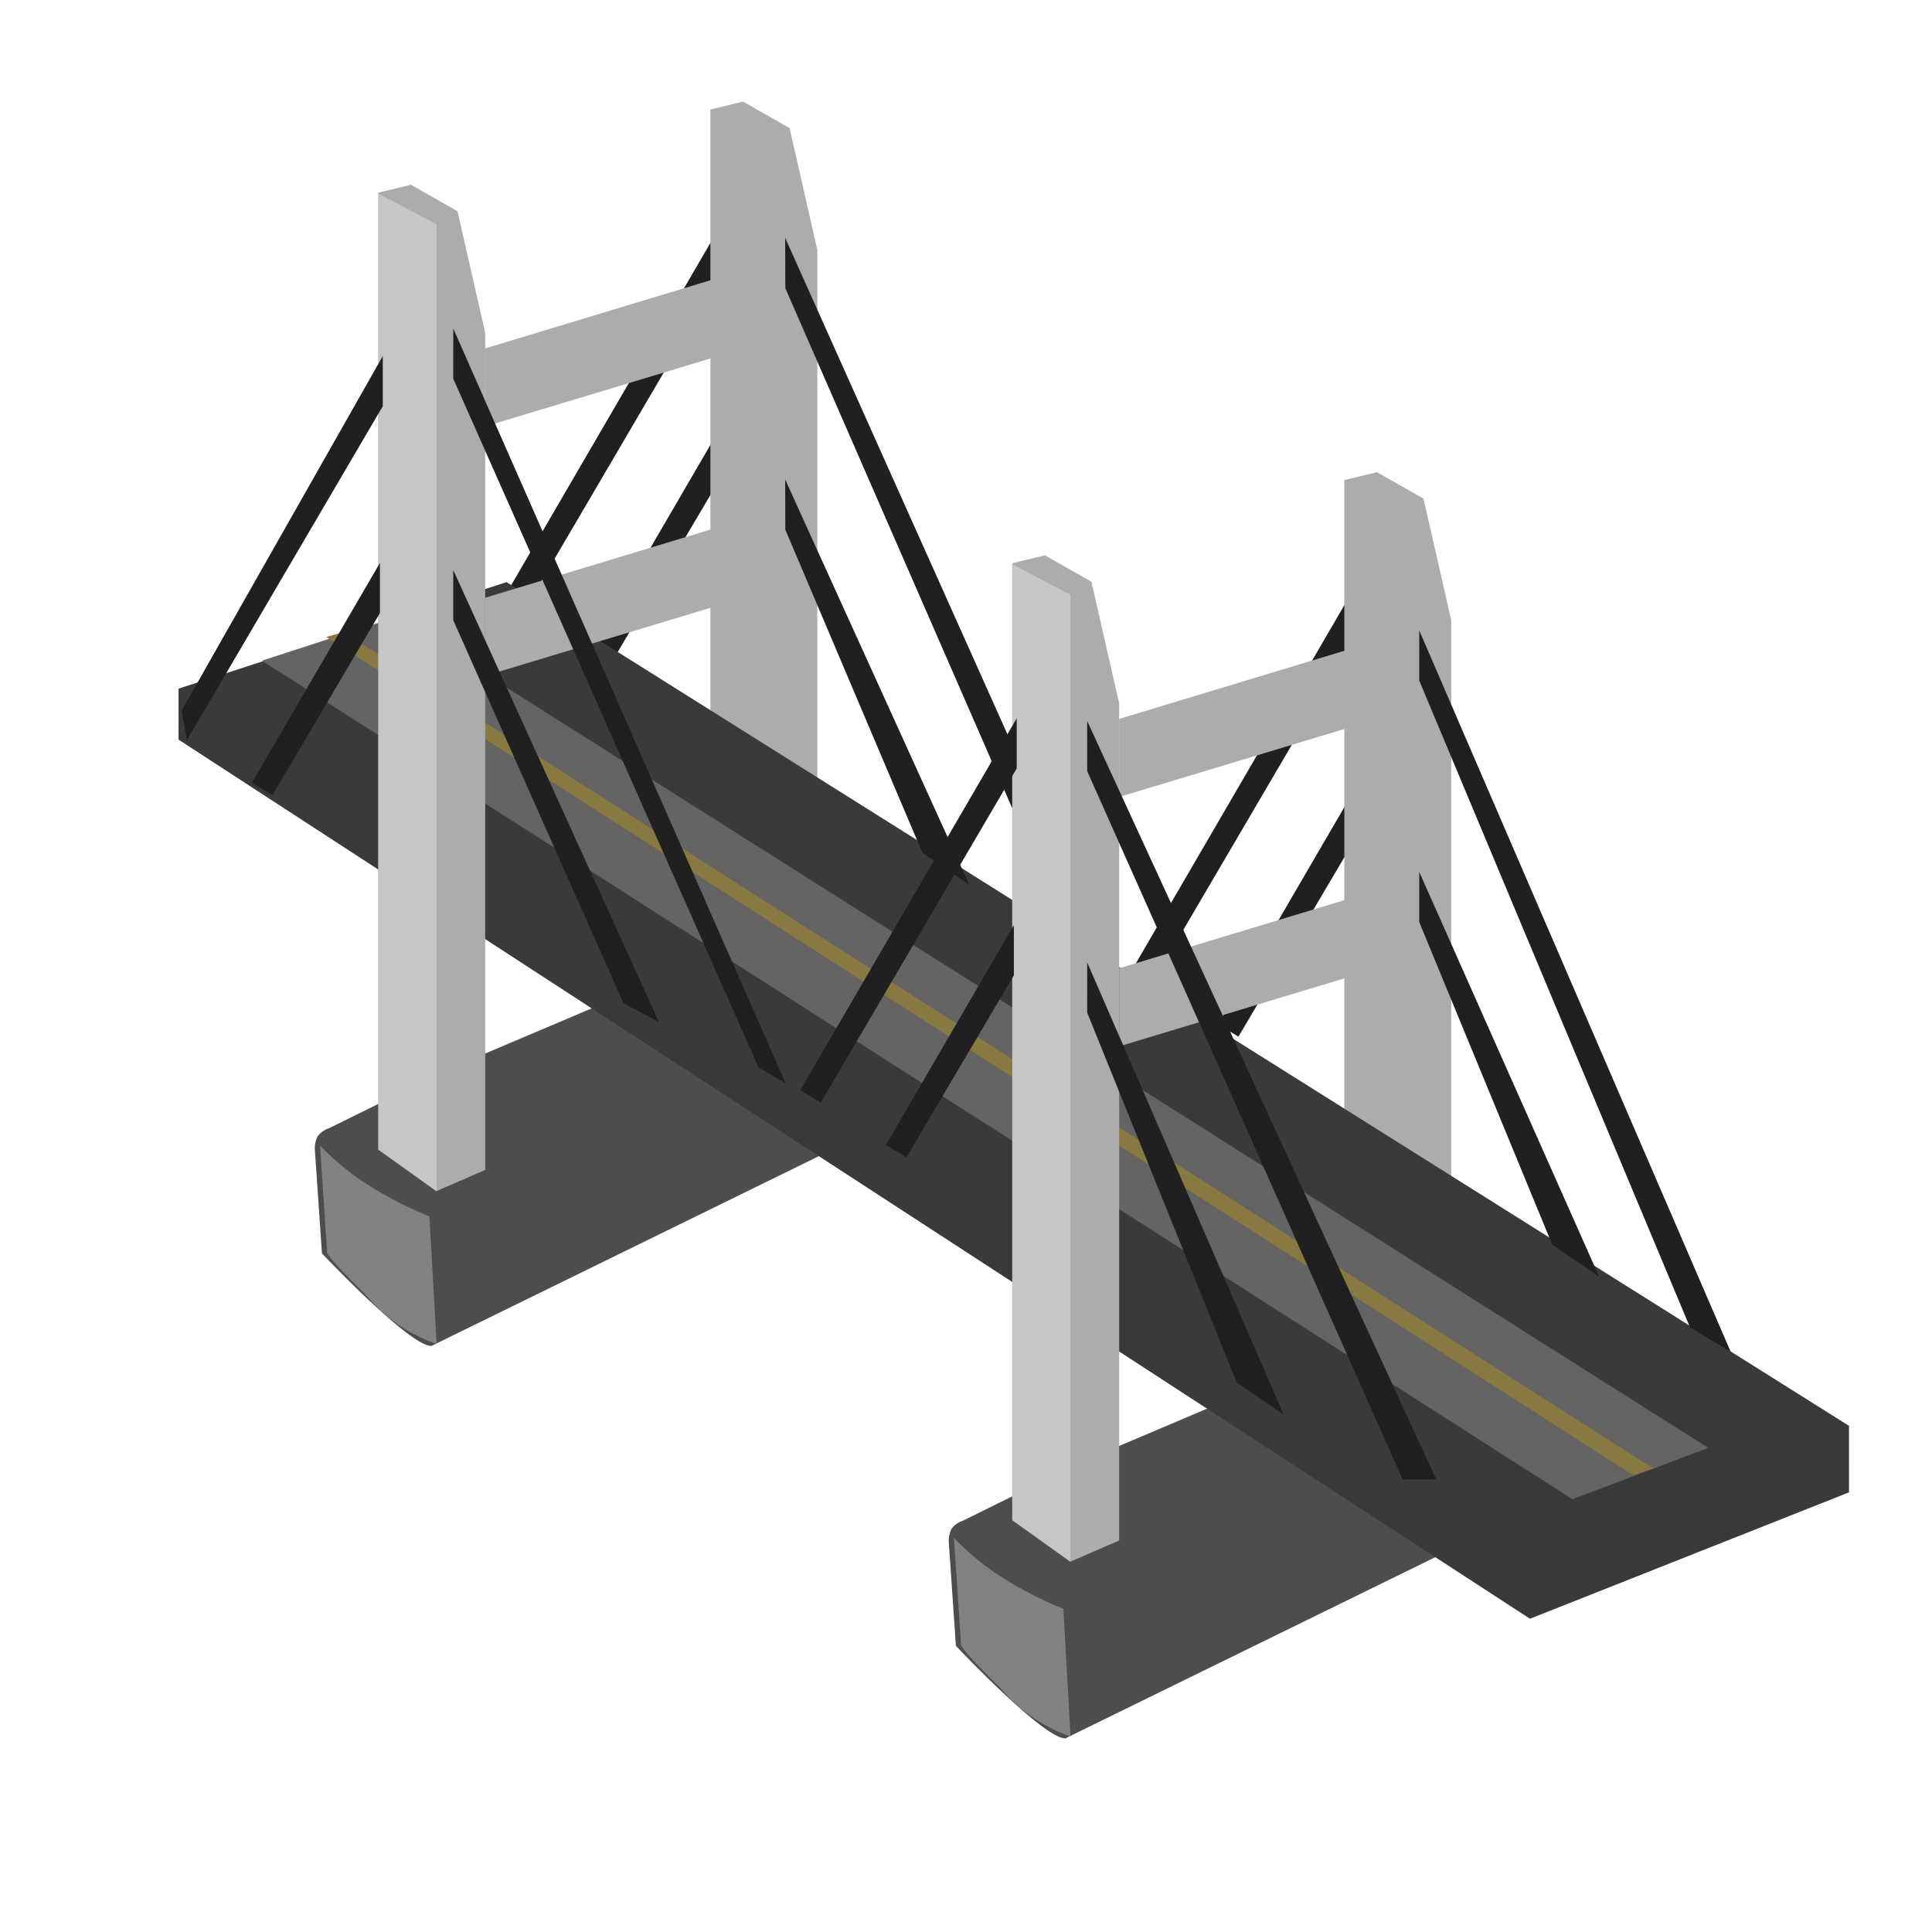 <svg xmlns="http://www.w3.org/2000/svg" xmlns:xlink="http://www.w3.org/1999/xlink" width="64" height="64" viewBox="0 0 64 64"><defs><clipPath id="b"><rect width="64" height="64"/></clipPath></defs><g id="a"><path d="M3167.481-1121.545l-6.49,11.069-.68-.411,7.17-12.319Z" transform="translate(-3122.801 1143)" fill="#202020"/><path d="M3167.481-1121.545l-6.49,11.069-.68-.411,7.17-12.319Z" transform="translate(-3143.801 1131)" fill="#202020"/><path d="M3165.387-1116.692l-3.561,6.032-.68-.411,4.241-7.282Z" transform="translate(-3120.801 1145)" fill="#202020"/><path d="M3165.387-1116.692l-3.561,6.032-.68-.411,4.241-7.282Z" transform="translate(-3141.801 1133)" fill="#202020"/><path d="M3155.533-1115.021v-31.7l1.081-.262,1.541.876.919,4.032v27.727l-1.613.7Z" transform="translate(-3111 1162.624)" fill="#acacac"/><path d="M3155.533-1115.021v-31.7l1.081-.262,1.541.876.919,4.032v27.727l-1.613.7Z" transform="translate(-3132 1150.349)" fill="#acacac"/><path d="M2517.031-1004.649a.908.908,0,0,0-.089.478l.233,3.4s2.906,3.085,3.628,3.066l13.291-6.511s.771-.326.87-.548a3.933,3.933,0,0,0,.1-.956v-2.627a1.167,1.167,0,0,0-.1-.564.713.713,0,0,0-.4-.279l-3.438-1.824-9.67,4.1-4.051,2A.776.776,0,0,0,2517.031-1004.649Z" transform="translate(-2485.51 1055.291)" fill="#4d4d4d"/><path d="M2517.031-1004.649a.908.908,0,0,0-.089.478l.233,3.4s2.906,3.085,3.628,3.066l13.291-6.511s.771-.326.87-.548a3.933,3.933,0,0,0,.1-.956v-2.627a1.167,1.167,0,0,0-.1-.564.713.713,0,0,0-.4-.279l-3.438-1.824-9.67,4.1-4.051,2A.776.776,0,0,0,2517.031-1004.649Z" transform="translate(-2506.51 1042.291)" fill="#4d4d4d"/><path d="M2519.111-1005.344l.234,3.51s-.2-.011,1.307,1.464a5.248,5.248,0,0,0,2.321,1.6l-.237-4.226a12.313,12.313,0,0,1-2.35-1.253A9,9,0,0,1,2519.111-1005.344Z" transform="translate(-2487.51 1056.291)" fill="#828282"/><path d="M2519.111-1005.344l.234,3.51s-.2-.011,1.307,1.464a5.248,5.248,0,0,0,2.321,1.6l-.237-4.226a12.313,12.313,0,0,1-2.35-1.253A9,9,0,0,1,2519.111-1005.344Z" transform="translate(-2508.51 1043.291)" fill="#828282"/><path d="M2370.292-1217.685l-10.569,4.187-44.767-29.122v-1.689l10.866-3.529,44.469,27.949Z" transform="translate(-2309.041 1267.121)" fill="#3a3a3a"/><path d="M2323.049-1242.155l43.41,27.778,4.5-1.7-43.487-27.515Z" transform="translate(-2314.371 1264.04)" fill="#666363"/><path d="M2334.293-1240.848l43.279,27.754.69-.209-43.394-27.711Z" transform="translate(-2323.489 1261.951)" fill="#887842"/><path d="M3155.533-1115.021v-31.7l1.081-.262,1.541.876.919,4.032v27.727l-1.613.7Z" transform="translate(-3143 1153.103)" fill="#acacac"/><path d="M3159.073-1139.973l10.682-3.232v2.594l-10.682,3.224Z" transform="translate(-3122 1163.788)" fill="#acacac"/><path d="M3159.073-1139.973l10.682-3.232v2.594l-10.682,3.224Z" transform="translate(-3143 1151.514)" fill="#acacac"/><path d="M3159.073-1139.973l10.682-3.232v2.594l-10.682,3.224Z" transform="translate(-3122 1172.049)" fill="#acacac"/><path d="M3159.073-1139.973l10.682-3.232v2.594l-10.682,3.224Z" transform="translate(-3143 1159.774)" fill="#acacac"/><path d="M3155.533-1114.993v-31.668l1.927,1.012v32.034Z" transform="translate(-3143 1153.077)" fill="#c6c6c6"/><path d="M3154.014-1122.456l5.64,12.688,1.173.623-6.813-14.972Z" transform="translate(-3139 1143)" fill="#202020"/><path d="M3154.014-1122.456l4.406,10.687,1.554,1.062-5.959-13.409Z" transform="translate(-3107 1153)" fill="#202020"/><path d="M3154.014-1122.456l4.542,10.707,1.554,1.062-6.1-13.429Z" transform="translate(-3128 1140)" fill="#202020"/><path d="M3154.014-1122.456l10.115,22.817.9.534-11.013-25.012Z" transform="translate(-3139 1135)" fill="#202020"/><path d="M3154.014-1122.456l8.968,21.423,1.351.817-10.319-23.9Z" transform="translate(-3107 1145)" fill="#202020"/><path d="M3154.014-1122.456l9.345,21.418,1.351.817-10.7-23.9Z" transform="translate(-3128 1132)" fill="#202020"/><path d="M3155.533-1115.021v-31.7l1.081-.262,1.541.876.919,4.032v27.727l-1.613.7Z" transform="translate(-3122 1165.378)" fill="#acacac"/><path d="M3155.533-1114.993v-31.668l1.927,1.012v32.034Z" transform="translate(-3122 1165.351)" fill="#c6c6c6"/><path d="M3154.014-1122.456l4.955,12.253,1.554,1.062-6.508-14.976Z" transform="translate(-3118 1156)" fill="#202020"/><path d="M3154.014-1122.456l10.452,23.464h1.111l-11.563-25.125Z" transform="translate(-3118 1148)" fill="#202020"/><path d="M3167.481-1121.545l-6.49,11.069-.68-.411,7.17-12.319Z" transform="translate(-3133.801 1147)" fill="#202020"/><path d="M3167.481-1121.545l-6.49,11.069-.176-.981,6.666-11.748Z" transform="translate(-3154.801 1135)" fill="#202020"/><path d="M3165.387-1116.692l-3.561,6.032-.68-.411,4.241-7.282Z" transform="translate(-3131.801 1149)" fill="#202020"/><path d="M3165.387-1116.692l-3.561,6.032-.68-.411,4.241-7.282Z" transform="translate(-3152.801 1137)" fill="#202020"/></g></svg>